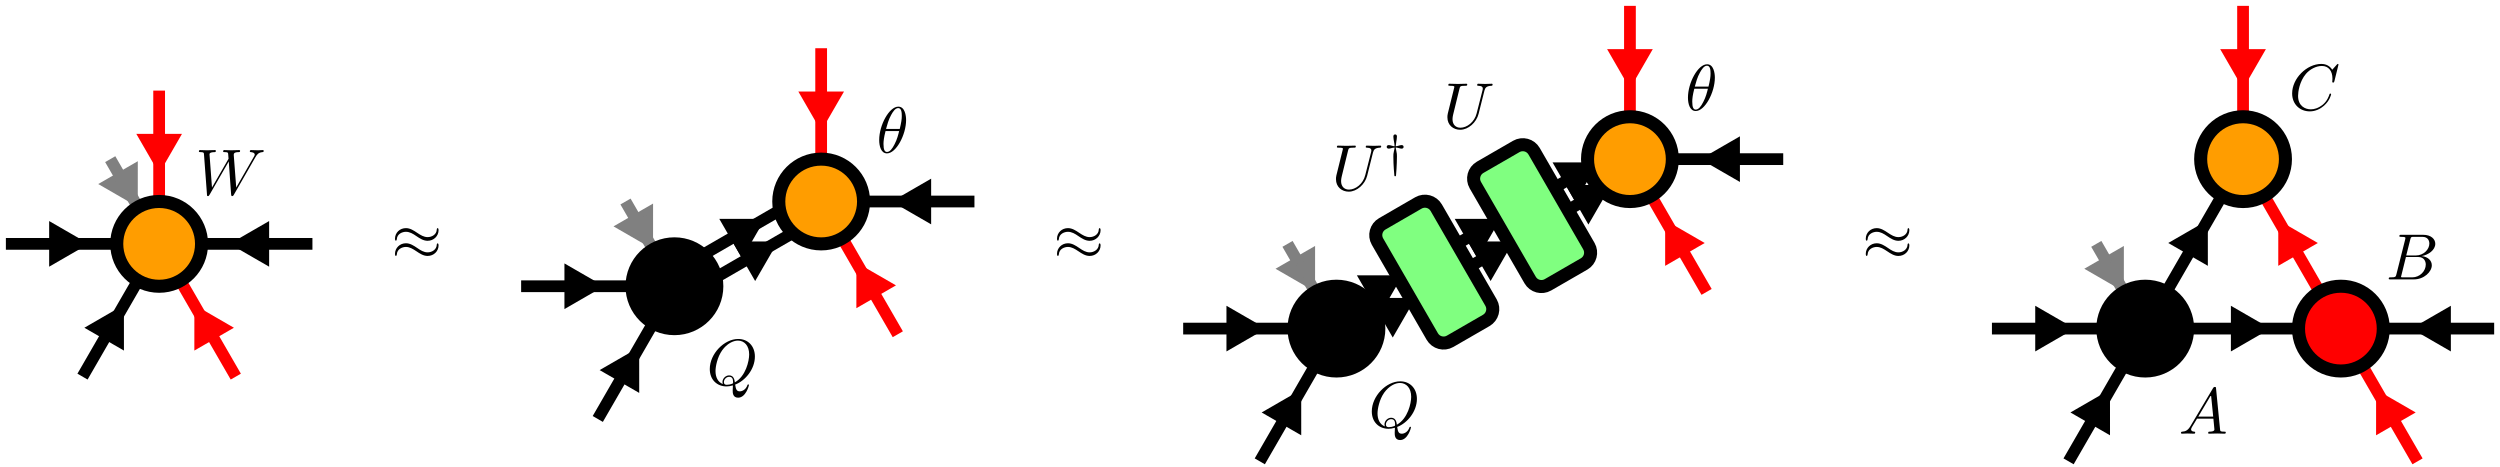 <?xml version="1.0" encoding="UTF-8"?>
<svg xmlns="http://www.w3.org/2000/svg" xmlns:xlink="http://www.w3.org/1999/xlink" width="381.868pt" height="71.365pt" viewBox="0 0 381.868 71.365" version="1.1">
<defs>
<g>
<symbol overflow="visible" id="glyph0-0">
<path style="stroke:none;" d=""/>
</symbol>
<symbol overflow="visible" id="glyph0-1">
<path style="stroke:none;" d="M 9.141 -5.656 C 9.391 -6.094 9.625 -6.453 10.266 -6.5 C 10.344 -6.516 10.453 -6.516 10.453 -6.703 C 10.453 -6.734 10.406 -6.812 10.328 -6.812 C 10.094 -6.812 9.812 -6.781 9.562 -6.781 C 9.219 -6.781 8.859 -6.812 8.516 -6.812 C 8.469 -6.812 8.328 -6.812 8.328 -6.625 C 8.328 -6.516 8.422 -6.5 8.484 -6.5 C 8.719 -6.484 9.078 -6.406 9.078 -6.109 C 9.078 -6 9.016 -5.922 8.938 -5.781 L 6.25 -1.094 L 5.875 -6.031 C 5.875 -6.234 5.859 -6.484 6.578 -6.5 C 6.75 -6.5 6.844 -6.5 6.844 -6.703 C 6.844 -6.797 6.734 -6.812 6.703 -6.812 C 6.297 -6.812 5.875 -6.781 5.484 -6.781 C 5.25 -6.781 4.672 -6.812 4.438 -6.812 C 4.375 -6.812 4.25 -6.812 4.25 -6.609 C 4.25 -6.5 4.344 -6.5 4.484 -6.5 C 4.922 -6.5 5 -6.438 5.016 -6.25 L 5.078 -5.484 L 2.547 -1.094 L 2.172 -6.141 C 2.172 -6.266 2.172 -6.484 2.938 -6.5 C 3.031 -6.5 3.141 -6.5 3.141 -6.703 C 3.141 -6.812 3.016 -6.812 3 -6.812 C 2.609 -6.812 2.188 -6.781 1.781 -6.781 C 1.422 -6.781 1.062 -6.812 0.734 -6.812 C 0.672 -6.812 0.547 -6.812 0.547 -6.625 C 0.547 -6.5 0.641 -6.5 0.797 -6.5 C 1.297 -6.5 1.312 -6.406 1.328 -6.125 L 1.781 -0.047 C 1.781 0.141 1.797 0.219 1.938 0.219 C 2.047 0.219 2.078 0.156 2.172 0.016 L 5.109 -5.078 L 5.469 -0.047 C 5.5 0.172 5.516 0.219 5.625 0.219 C 5.766 0.219 5.828 0.125 5.875 0.031 Z M 9.141 -5.656 "/>
</symbol>
<symbol overflow="visible" id="glyph0-2">
<path style="stroke:none;" d="M 4.359 -0.062 C 5.906 -0.641 7.375 -2.422 7.375 -4.344 C 7.375 -5.953 6.312 -7.031 4.828 -7.031 C 2.688 -7.031 0.484 -4.766 0.484 -2.438 C 0.484 -0.781 1.609 0.219 3.047 0.219 C 3.297 0.219 3.625 0.172 4.016 0.062 C 3.984 0.688 3.984 0.703 3.984 0.844 C 3.984 1.156 3.984 1.938 4.812 1.938 C 5.984 1.938 6.469 0.109 6.469 0 C 6.469 -0.062 6.406 -0.094 6.359 -0.094 C 6.281 -0.094 6.266 -0.047 6.234 0.016 C 6 0.719 5.422 0.969 5.078 0.969 C 4.609 0.969 4.469 0.703 4.359 -0.062 Z M 2.484 -0.141 C 1.703 -0.453 1.359 -1.219 1.359 -2.125 C 1.359 -2.812 1.625 -4.234 2.375 -5.297 C 3.109 -6.312 4.047 -6.781 4.781 -6.781 C 5.766 -6.781 6.5 -6 6.5 -4.672 C 6.5 -3.672 5.984 -1.328 4.312 -0.406 C 4.266 -0.75 4.172 -1.469 3.438 -1.469 C 2.906 -1.469 2.422 -0.984 2.422 -0.453 C 2.422 -0.266 2.484 -0.156 2.484 -0.141 Z M 3.094 -0.031 C 2.953 -0.031 2.641 -0.031 2.641 -0.453 C 2.641 -0.859 3.016 -1.25 3.438 -1.25 C 3.859 -1.25 4.047 -1.016 4.047 -0.406 C 4.047 -0.266 4.031 -0.25 3.938 -0.203 C 3.672 -0.094 3.375 -0.031 3.094 -0.031 Z M 3.094 -0.031 "/>
</symbol>
<symbol overflow="visible" id="glyph0-3">
<path style="stroke:none;" d="M 4.531 -4.984 C 4.531 -5.641 4.359 -7.031 3.344 -7.031 C 1.953 -7.031 0.422 -4.219 0.422 -1.938 C 0.422 -1 0.703 0.109 1.609 0.109 C 3.016 0.109 4.531 -2.75 4.531 -4.984 Z M 1.469 -3.625 C 1.641 -4.25 1.844 -5.047 2.25 -5.766 C 2.516 -6.25 2.875 -6.812 3.328 -6.812 C 3.812 -6.812 3.875 -6.172 3.875 -5.609 C 3.875 -5.109 3.797 -4.609 3.562 -3.625 Z M 3.469 -3.297 C 3.359 -2.844 3.156 -2 2.766 -1.281 C 2.422 -0.594 2.047 -0.109 1.609 -0.109 C 1.281 -0.109 1.078 -0.406 1.078 -1.328 C 1.078 -1.75 1.141 -2.328 1.391 -3.297 Z M 3.469 -3.297 "/>
</symbol>
<symbol overflow="visible" id="glyph0-4">
<path style="stroke:none;" d="M 6.328 -5.766 C 6.438 -6.172 6.609 -6.469 7.406 -6.5 C 7.453 -6.5 7.578 -6.516 7.578 -6.703 C 7.578 -6.703 7.578 -6.812 7.453 -6.812 C 7.125 -6.812 6.766 -6.781 6.438 -6.781 C 6.094 -6.781 5.719 -6.812 5.391 -6.812 C 5.328 -6.812 5.219 -6.812 5.219 -6.609 C 5.219 -6.5 5.312 -6.5 5.391 -6.5 C 5.969 -6.484 6.078 -6.281 6.078 -6.062 C 6.078 -6.031 6.047 -5.875 6.047 -5.859 L 5.141 -2.297 C 4.812 -0.953 3.656 -0.094 2.656 -0.094 C 1.984 -0.094 1.453 -0.531 1.453 -1.391 C 1.453 -1.406 1.453 -1.719 1.562 -2.156 L 2.516 -6.047 C 2.609 -6.406 2.625 -6.5 3.359 -6.5 C 3.625 -6.5 3.703 -6.5 3.703 -6.703 C 3.703 -6.812 3.594 -6.812 3.562 -6.812 C 3.281 -6.812 2.562 -6.781 2.281 -6.781 C 2 -6.781 1.281 -6.812 1 -6.812 C 0.922 -6.812 0.812 -6.812 0.812 -6.609 C 0.812 -6.5 0.891 -6.5 1.094 -6.5 C 1.109 -6.5 1.297 -6.5 1.469 -6.484 C 1.641 -6.453 1.734 -6.453 1.734 -6.312 C 1.734 -6.266 1.625 -5.844 1.562 -5.609 L 1.344 -4.734 C 1.25 -4.344 0.781 -2.469 0.734 -2.266 C 0.672 -2 0.672 -1.844 0.672 -1.688 C 0.672 -0.484 1.578 0.219 2.625 0.219 C 3.875 0.219 5.109 -0.906 5.438 -2.219 Z M 6.328 -5.766 "/>
</symbol>
<symbol overflow="visible" id="glyph0-5">
<path style="stroke:none;" d="M 1.781 -1.141 C 1.391 -0.484 1 -0.344 0.562 -0.312 C 0.438 -0.297 0.344 -0.297 0.344 -0.109 C 0.344 -0.047 0.406 0 0.484 0 C 0.75 0 1.062 -0.031 1.328 -0.031 C 1.672 -0.031 2.016 0 2.328 0 C 2.391 0 2.516 0 2.516 -0.188 C 2.516 -0.297 2.438 -0.312 2.359 -0.312 C 2.141 -0.328 1.891 -0.406 1.891 -0.656 C 1.891 -0.781 1.953 -0.891 2.031 -1.031 L 2.797 -2.297 L 5.297 -2.297 C 5.312 -2.094 5.453 -0.734 5.453 -0.641 C 5.453 -0.344 4.938 -0.312 4.734 -0.312 C 4.594 -0.312 4.5 -0.312 4.5 -0.109 C 4.5 0 4.609 0 4.641 0 C 5.047 0 5.469 -0.031 5.875 -0.031 C 6.125 -0.031 6.766 0 7.016 0 C 7.062 0 7.188 0 7.188 -0.203 C 7.188 -0.312 7.094 -0.312 6.953 -0.312 C 6.344 -0.312 6.344 -0.375 6.312 -0.672 L 5.703 -6.891 C 5.688 -7.094 5.688 -7.141 5.516 -7.141 C 5.359 -7.141 5.312 -7.062 5.25 -6.969 Z M 2.984 -2.609 L 4.938 -5.906 L 5.266 -2.609 Z M 2.984 -2.609 "/>
</symbol>
<symbol overflow="visible" id="glyph0-6">
<path style="stroke:none;" d="M 1.594 -0.781 C 1.5 -0.391 1.469 -0.312 0.688 -0.312 C 0.516 -0.312 0.422 -0.312 0.422 -0.109 C 0.422 0 0.516 0 0.688 0 L 4.25 0 C 5.828 0 7 -1.172 7 -2.156 C 7 -2.875 6.422 -3.453 5.453 -3.562 C 6.484 -3.75 7.531 -4.484 7.531 -5.438 C 7.531 -6.172 6.875 -6.812 5.688 -6.812 L 2.328 -6.812 C 2.141 -6.812 2.047 -6.812 2.047 -6.609 C 2.047 -6.5 2.141 -6.5 2.328 -6.5 C 2.344 -6.5 2.531 -6.5 2.703 -6.484 C 2.875 -6.453 2.969 -6.453 2.969 -6.312 C 2.969 -6.281 2.953 -6.25 2.938 -6.125 Z M 3.094 -3.656 L 3.719 -6.125 C 3.812 -6.469 3.828 -6.5 4.25 -6.5 L 5.547 -6.5 C 6.422 -6.5 6.625 -5.906 6.625 -5.469 C 6.625 -4.594 5.766 -3.656 4.562 -3.656 Z M 2.656 -0.312 C 2.516 -0.312 2.5 -0.312 2.438 -0.312 C 2.328 -0.328 2.297 -0.344 2.297 -0.422 C 2.297 -0.453 2.297 -0.469 2.359 -0.641 L 3.047 -3.422 L 4.922 -3.422 C 5.875 -3.422 6.078 -2.688 6.078 -2.266 C 6.078 -1.281 5.188 -0.312 4 -0.312 Z M 2.656 -0.312 "/>
</symbol>
<symbol overflow="visible" id="glyph0-7">
<path style="stroke:none;" d="M 7.578 -6.922 C 7.578 -6.953 7.562 -7.031 7.469 -7.031 C 7.438 -7.031 7.422 -7.016 7.312 -6.906 L 6.625 -6.141 C 6.531 -6.281 6.078 -7.031 4.969 -7.031 C 2.734 -7.031 0.5 -4.828 0.5 -2.516 C 0.5 -0.875 1.672 0.219 3.203 0.219 C 4.062 0.219 4.828 -0.172 5.359 -0.641 C 6.281 -1.453 6.453 -2.359 6.453 -2.391 C 6.453 -2.5 6.344 -2.5 6.328 -2.5 C 6.266 -2.5 6.219 -2.469 6.203 -2.391 C 6.109 -2.109 5.875 -1.391 5.188 -0.812 C 4.5 -0.266 3.875 -0.094 3.359 -0.094 C 2.469 -0.094 1.406 -0.609 1.406 -2.156 C 1.406 -2.734 1.609 -4.344 2.609 -5.516 C 3.219 -6.219 4.156 -6.719 5.047 -6.719 C 6.062 -6.719 6.656 -5.953 6.656 -4.797 C 6.656 -4.391 6.625 -4.391 6.625 -4.281 C 6.625 -4.188 6.734 -4.188 6.766 -4.188 C 6.891 -4.188 6.891 -4.203 6.953 -4.391 Z M 7.578 -6.922 "/>
</symbol>
<symbol overflow="visible" id="glyph1-0">
<path style="stroke:none;" d=""/>
</symbol>
<symbol overflow="visible" id="glyph1-1">
<path style="stroke:none;" d="M 7.203 -4.5 C 7.203 -4.719 7.125 -4.812 7.062 -4.812 C 7.016 -4.812 6.922 -4.766 6.922 -4.531 C 6.875 -3.844 6.188 -3.438 5.531 -3.438 C 4.953 -3.438 4.453 -3.75 3.938 -4.094 C 3.406 -4.453 2.859 -4.812 2.219 -4.812 C 1.281 -4.812 0.547 -4.109 0.547 -3.188 C 0.547 -2.969 0.625 -2.891 0.688 -2.891 C 0.781 -2.891 0.828 -3.078 0.828 -3.125 C 0.875 -3.953 1.688 -4.25 2.219 -4.25 C 2.797 -4.25 3.297 -3.953 3.812 -3.594 C 4.344 -3.234 4.891 -2.875 5.531 -2.875 C 6.453 -2.875 7.203 -3.594 7.203 -4.5 Z M 7.203 -2.172 C 7.203 -2.469 7.078 -2.484 7.062 -2.484 C 7.016 -2.484 6.922 -2.438 6.922 -2.219 C 6.875 -1.531 6.188 -1.109 5.531 -1.109 C 4.953 -1.109 4.453 -1.422 3.938 -1.781 C 3.406 -2.141 2.859 -2.5 2.219 -2.5 C 1.281 -2.5 0.547 -1.781 0.547 -0.875 C 0.547 -0.641 0.625 -0.562 0.688 -0.562 C 0.781 -0.562 0.828 -0.75 0.828 -0.797 C 0.875 -1.641 1.688 -1.938 2.219 -1.938 C 2.797 -1.938 3.297 -1.625 3.812 -1.281 C 4.344 -0.922 4.891 -0.562 5.531 -0.562 C 6.484 -0.562 7.203 -1.297 7.203 -2.172 Z M 7.203 -2.172 "/>
</symbol>
<symbol overflow="visible" id="glyph2-0">
<path style="stroke:none;" d=""/>
</symbol>
<symbol overflow="visible" id="glyph2-1">
<path style="stroke:none;" d="M 1.906 -2.906 C 2.016 -2.906 2.078 -2.891 2.297 -2.844 C 2.516 -2.781 2.688 -2.734 2.812 -2.734 C 3.094 -2.734 3.109 -2.938 3.109 -3 C 3.109 -3.062 3.094 -3.281 2.812 -3.281 C 2.688 -3.281 2.516 -3.234 2.297 -3.172 C 2.078 -3.109 2.016 -3.109 1.906 -3.094 C 1.922 -3.344 1.969 -3.625 2 -3.844 C 2.031 -3.984 2.094 -4.344 2.094 -4.578 C 2.094 -4.797 2 -4.906 1.828 -4.906 C 1.672 -4.906 1.547 -4.828 1.547 -4.578 C 1.547 -4.359 1.609 -4 1.656 -3.766 C 1.672 -3.688 1.734 -3.359 1.734 -3.094 C 1.641 -3.109 1.562 -3.109 1.359 -3.172 C 1.141 -3.234 0.969 -3.281 0.844 -3.281 C 0.562 -3.281 0.531 -3.062 0.531 -3 C 0.531 -2.953 0.562 -2.734 0.844 -2.734 C 0.969 -2.734 1.141 -2.781 1.359 -2.844 C 1.562 -2.891 1.641 -2.906 1.734 -2.906 C 1.734 -2.734 1.672 -2.516 1.641 -2.375 C 1.547 -1.938 1.547 -1.891 1.547 -1.531 C 1.547 -0.188 1.688 1.25 1.703 1.391 C 1.719 1.453 1.734 1.484 1.828 1.484 C 1.938 1.484 1.938 1.453 1.953 1.359 C 1.953 1.344 2 0.734 2.031 0.312 C 2.062 -0.297 2.094 -0.906 2.094 -1.531 C 2.094 -1.891 2.094 -1.938 2 -2.391 C 1.984 -2.453 1.922 -2.734 1.906 -2.906 Z M 1.906 -2.906 "/>
</symbol>
</g>
<clipPath id="clip1">
  <path d="M 0 17 L 47 17 L 47 71.363 L 0 71.363 Z M 0 17 "/>
</clipPath>
<clipPath id="clip2">
  <path d="M 2 17 L 62 17 L 62 71.363 L 2 71.363 Z M 2 17 "/>
</clipPath>
<clipPath id="clip3">
  <path d="M 65 23 L 126 23 L 126 71.363 L 65 71.363 Z M 65 23 "/>
</clipPath>
<clipPath id="clip4">
  <path d="M 77 38 L 113 38 L 113 71.363 L 77 71.363 Z M 77 38 "/>
</clipPath>
<clipPath id="clip5">
  <path d="M 103 11 L 163 11 L 163 71.363 L 103 71.363 Z M 103 11 "/>
</clipPath>
<clipPath id="clip6">
  <path d="M 167 30 L 227 30 L 227 71.363 L 167 71.363 Z M 167 30 "/>
</clipPath>
<clipPath id="clip7">
  <path d="M 178 45 L 214 45 L 214 71.363 L 178 71.363 Z M 178 45 "/>
</clipPath>
<clipPath id="clip8">
  <path d="M 177 14 L 244 14 L 244 71.363 L 177 71.363 Z M 177 14 "/>
</clipPath>
<clipPath id="clip9">
  <path d="M 179 17 L 246 17 L 246 71.363 L 179 71.363 Z M 179 17 "/>
</clipPath>
<clipPath id="clip10">
  <path d="M 363 49 L 381.867 49 L 381.867 52 L 363 52 Z M 363 49 "/>
</clipPath>
<clipPath id="clip11">
  <path d="M 354 32 L 381.867 32 L 381.867 68 L 354 68 Z M 354 32 "/>
</clipPath>
<clipPath id="clip12">
  <path d="M 290 30 L 350 30 L 350 71.363 L 290 71.363 Z M 290 30 "/>
</clipPath>
<clipPath id="clip13">
  <path d="M 302 45 L 337 45 L 337 71.363 L 302 71.363 Z M 302 45 "/>
</clipPath>
<clipPath id="clip14">
  <path d="M 335 30 L 381.867 30 L 381.867 71.363 L 335 71.363 Z M 335 30 "/>
</clipPath>
<clipPath id="clip15">
  <path d="M 348 45 L 381.867 45 L 381.867 71.363 L 348 71.363 Z M 348 45 "/>
</clipPath>
<clipPath id="clip16">
  <path d="M 0 2 L 59 2 L 59 71.363 L 0 71.363 Z M 0 2 "/>
</clipPath>
<clipPath id="clip17">
  <path d="M 68 9 L 138 9 L 138 71.363 L 68 71.363 Z M 68 9 "/>
</clipPath>
<clipPath id="clip18">
  <path d="M 169 15 L 239 15 L 239 71.363 L 169 71.363 Z M 169 15 "/>
</clipPath>
<clipPath id="clip19">
  <path d="M 181 2 L 257 2 L 257 71.363 L 181 71.363 Z M 181 2 "/>
</clipPath>
<clipPath id="clip20">
  <path d="M 196 0 L 272 0 L 272 71.363 L 196 71.363 Z M 196 0 "/>
</clipPath>
<clipPath id="clip21">
  <path d="M 293 15 L 363 15 L 363 71.363 L 293 71.363 Z M 293 15 "/>
</clipPath>
<clipPath id="clip22">
  <path d="M 322 15 L 381.867 15 L 381.867 71.363 L 322 71.363 Z M 322 15 "/>
</clipPath>
</defs>
<g id="surface1">
<path style="fill:none;stroke-width:1.793;stroke-linecap:butt;stroke-linejoin:miter;stroke:rgb(50%,50%,50%);stroke-opacity:1;stroke-miterlimit:10;" d="M -7.473 12.942 L -3.239 5.606 " transform="matrix(1,0,0,-1,24.309,37.251)"/>
<path style="fill-rule:nonzero;fill:rgb(50%,50%,50%);fill-opacity:1;stroke-width:1.793;stroke-linecap:butt;stroke-linejoin:miter;stroke:rgb(50%,50%,50%);stroke-opacity:1;stroke-miterlimit:10;" d="M -6.901 4.257 L 0.474 -0.001 L -6.902 -4.26 Z M -6.901 4.257 " transform="matrix(0.3,0.52,0.52,-0.3,20.366,30.422)"/>
<path style="fill:none;stroke-width:1.793;stroke-linecap:butt;stroke-linejoin:miter;stroke:rgb(0%,0%,0%);stroke-opacity:1;stroke-miterlimit:10;" d="M 23.414 0.001 L 6.476 0.001 " transform="matrix(1,0,0,-1,24.309,37.251)"/>
<path style="fill-rule:nonzero;fill:rgb(0%,0%,0%);fill-opacity:1;stroke-width:1.793;stroke-linecap:butt;stroke-linejoin:miter;stroke:rgb(0%,0%,0%);stroke-opacity:1;stroke-miterlimit:10;" d="M -6.903 4.256 L 0.474 -0.002 L -6.903 -4.259 Z M -6.903 4.256 " transform="matrix(-0.6,0,0,0.6,36.429,37.251)"/>
<path style="fill:none;stroke-width:1.793;stroke-linecap:butt;stroke-linejoin:miter;stroke:rgb(0%,0%,0%);stroke-opacity:1;stroke-miterlimit:10;" d="M -23.411 0.001 L -6.477 0.001 " transform="matrix(1,0,0,-1,24.309,37.251)"/>
<path style="fill-rule:nonzero;fill:rgb(0%,0%,0%);fill-opacity:1;stroke-width:1.793;stroke-linecap:butt;stroke-linejoin:miter;stroke:rgb(0%,0%,0%);stroke-opacity:1;stroke-miterlimit:10;" d="M -6.904 4.259 L 0.472 0.002 L -6.904 -4.256 Z M -6.904 4.259 " transform="matrix(0.6,0,0,-0.6,12.189,37.251)"/>
<g clip-path="url(#clip1)" clip-rule="nonzero">
<path style="fill:none;stroke-width:1.793;stroke-linecap:butt;stroke-linejoin:miter;stroke:rgb(0%,0%,0%);stroke-opacity:1;stroke-miterlimit:10;" d="M -11.707 -20.276 L -3.239 -5.608 " transform="matrix(1,0,0,-1,24.309,37.251)"/>
</g>
<path style="fill-rule:nonzero;fill:rgb(0%,0%,0%);fill-opacity:1;stroke-width:1.793;stroke-linecap:butt;stroke-linejoin:miter;stroke:rgb(0%,0%,0%);stroke-opacity:1;stroke-miterlimit:10;" d="M -6.906 4.258 L 0.476 0.002 L -6.905 -4.26 Z M -6.906 4.258 " transform="matrix(0.3,-0.52,-0.52,-0.3,18.249,47.748)"/>
<g clip-path="url(#clip2)" clip-rule="nonzero">
<path style="fill:none;stroke-width:1.793;stroke-linecap:butt;stroke-linejoin:miter;stroke:rgb(100%,0%,0%);stroke-opacity:1;stroke-miterlimit:10;" d="M 11.707 -20.276 L 3.238 -5.608 " transform="matrix(1,0,0,-1,24.309,37.251)"/>
</g>
<path style="fill-rule:nonzero;fill:rgb(100%,0%,0%);fill-opacity:1;stroke-width:1.793;stroke-linecap:butt;stroke-linejoin:miter;stroke:rgb(100%,0%,0%);stroke-opacity:1;stroke-miterlimit:10;" d="M -6.904 4.261 L 0.476 -0 L -6.905 -4.256 Z M -6.904 4.261 " transform="matrix(-0.3,-0.52,-0.52,0.3,30.369,47.748)"/>
<path style="fill:none;stroke-width:1.793;stroke-linecap:butt;stroke-linejoin:miter;stroke:rgb(100%,0%,0%);stroke-opacity:1;stroke-miterlimit:10;" d="M -0 23.411 L -0 6.478 " transform="matrix(1,0,0,-1,24.309,37.251)"/>
<path style="fill-rule:nonzero;fill:rgb(100%,0%,0%);fill-opacity:1;stroke-width:1.793;stroke-linecap:butt;stroke-linejoin:miter;stroke:rgb(100%,0%,0%);stroke-opacity:1;stroke-miterlimit:10;" d="M -6.905 4.257 L 0.471 -0.001 L -6.905 -4.258 Z M -6.905 4.257 " transform="matrix(0,0.6,0.6,0,24.309,25.131)"/>
<path style="fill:none;stroke-width:1.793;stroke-linecap:butt;stroke-linejoin:miter;stroke:rgb(50%,50%,50%);stroke-opacity:1;stroke-miterlimit:10;" d="M 71.234 6.47 L 75.468 -0.862 " transform="matrix(1,0,0,-1,24.309,37.251)"/>
<path style="fill-rule:nonzero;fill:rgb(50%,50%,50%);fill-opacity:1;stroke-width:1.793;stroke-linecap:butt;stroke-linejoin:miter;stroke:rgb(50%,50%,50%);stroke-opacity:1;stroke-miterlimit:10;" d="M -6.904 4.261 L 0.471 0.003 L -6.905 -4.257 Z M -6.904 4.261 " transform="matrix(0.3,0.52,0.52,-0.3,99.072,36.893)"/>
<path style="fill:none;stroke-width:1.793;stroke-linecap:butt;stroke-linejoin:miter;stroke:rgb(0%,0%,0%);stroke-opacity:1;stroke-miterlimit:10;" d="M 124.535 6.47 L 107.597 6.47 " transform="matrix(1,0,0,-1,24.309,37.251)"/>
<path style="fill-rule:nonzero;fill:rgb(0%,0%,0%);fill-opacity:1;stroke-width:1.793;stroke-linecap:butt;stroke-linejoin:miter;stroke:rgb(0%,0%,0%);stroke-opacity:1;stroke-miterlimit:10;" d="M -6.901 4.26 L 0.475 0.002 L -6.901 -4.262 Z M -6.901 4.26 " transform="matrix(-0.6,0,0,0.6,137.551,30.78)"/>
<path style="fill:none;stroke-width:1.793;stroke-linecap:butt;stroke-linejoin:miter;stroke:rgb(0%,0%,0%);stroke-opacity:1;stroke-miterlimit:10;" d="M 55.293 -6.472 L 72.23 -6.472 " transform="matrix(1,0,0,-1,24.309,37.251)"/>
<path style="fill-rule:nonzero;fill:rgb(0%,0%,0%);fill-opacity:1;stroke-width:1.793;stroke-linecap:butt;stroke-linejoin:miter;stroke:rgb(0%,0%,0%);stroke-opacity:1;stroke-miterlimit:10;" d="M -6.902 4.257 L 0.474 -0.001 L -6.902 -4.259 Z M -6.902 4.257 " transform="matrix(0.6,0,0,-0.6,90.895,43.722)"/>
<g clip-path="url(#clip3)" clip-rule="nonzero">
<path style="fill:none;stroke-width:1.793;stroke-linecap:butt;stroke-linejoin:miter;stroke:rgb(0%,0%,0%);stroke-opacity:1;stroke-miterlimit:10;" d="M 67 -26.745 L 75.468 -12.081 " transform="matrix(1,0,0,-1,24.309,37.251)"/>
</g>
<path style=" stroke:none;fill-rule:nonzero;fill:rgb(0%,0%,0%);fill-opacity:1;" d="M 92.672 56.527 L 97.098 53.973 L 97.098 59.082 Z M 92.672 56.527 "/>
<g clip-path="url(#clip4)" clip-rule="nonzero">
<path style="fill:none;stroke-width:1.793;stroke-linecap:butt;stroke-linejoin:miter;stroke:rgb(0%,0%,0%);stroke-opacity:1;stroke-miterlimit:10;" d="M -6.901 4.258 L 0.474 -0.001 L -6.901 -4.259 Z M -6.901 4.258 " transform="matrix(0.3,-0.52,-0.52,-0.3,96.955,54.219)"/>
</g>
<g clip-path="url(#clip5)" clip-rule="nonzero">
<path style="fill:none;stroke-width:1.793;stroke-linecap:butt;stroke-linejoin:miter;stroke:rgb(100%,0%,0%);stroke-opacity:1;stroke-miterlimit:10;" d="M 112.828 -13.804 L 104.359 0.864 " transform="matrix(1,0,0,-1,24.309,37.251)"/>
</g>
<path style="fill-rule:nonzero;fill:rgb(100%,0%,0%);fill-opacity:1;stroke-width:1.793;stroke-linecap:butt;stroke-linejoin:miter;stroke:rgb(100%,0%,0%);stroke-opacity:1;stroke-miterlimit:10;" d="M -6.901 4.261 L 0.474 0.003 L -6.905 -4.262 Z M -6.901 4.261 " transform="matrix(-0.3,-0.52,-0.52,0.3,131.492,41.277)"/>
<path style="fill:none;stroke-width:1.793;stroke-linecap:butt;stroke-linejoin:miter;stroke:rgb(100%,0%,0%);stroke-opacity:1;stroke-miterlimit:10;" d="M 101.121 29.884 L 101.121 12.946 " transform="matrix(1,0,0,-1,24.309,37.251)"/>
<path style="fill-rule:nonzero;fill:rgb(100%,0%,0%);fill-opacity:1;stroke-width:1.793;stroke-linecap:butt;stroke-linejoin:miter;stroke:rgb(100%,0%,0%);stroke-opacity:1;stroke-miterlimit:10;" d="M -6.901 4.262 L 0.475 -0.003 L -6.901 -4.26 Z M -6.901 4.262 " transform="matrix(0,0.6,0.6,0,125.431,18.66)"/>
<path style="fill:none;stroke-width:1.793;stroke-linecap:butt;stroke-linejoin:miter;stroke:rgb(0%,0%,0%);stroke-opacity:1;stroke-miterlimit:10;" d="M 78.707 -6.471 L 101.121 6.471 " transform="matrix(1,0,0,-1,23.313,35.525)"/>
<path style="fill-rule:nonzero;fill:rgb(0%,0%,0%);fill-opacity:1;stroke-width:1.793;stroke-linecap:butt;stroke-linejoin:miter;stroke:rgb(0%,0%,0%);stroke-opacity:1;stroke-miterlimit:10;" d="M -6.904 4.26 L 0.471 0.002 L -6.905 -4.257 Z M -6.904 4.26 " transform="matrix(0.52,-0.3,-0.3,-0.52,115.67,34.115)"/>
<path style="fill:none;stroke-width:1.793;stroke-linecap:butt;stroke-linejoin:miter;stroke:rgb(0%,0%,0%);stroke-opacity:1;stroke-miterlimit:10;" d="M 78.706 -6.473 L 101.121 6.473 " transform="matrix(1,0,0,-1,25.305,38.977)"/>
<path style="fill-rule:nonzero;fill:rgb(0%,0%,0%);fill-opacity:1;stroke-width:1.793;stroke-linecap:butt;stroke-linejoin:miter;stroke:rgb(0%,0%,0%);stroke-opacity:1;stroke-miterlimit:10;" d="M -6.906 4.258 L 0.474 -0.004 L -6.907 -4.26 Z M -6.906 4.258 " transform="matrix(0.52,-0.3,-0.3,-0.52,117.663,37.566)"/>
<path style="fill:none;stroke-width:1.793;stroke-linecap:butt;stroke-linejoin:miter;stroke:rgb(50%,50%,50%);stroke-opacity:1;stroke-miterlimit:10;" d="M 172.355 0.001 L 176.589 -7.335 " transform="matrix(1,0,0,-1,24.309,37.251)"/>
<path style="fill-rule:nonzero;fill:rgb(50%,50%,50%);fill-opacity:1;stroke-width:1.793;stroke-linecap:butt;stroke-linejoin:miter;stroke:rgb(50%,50%,50%);stroke-opacity:1;stroke-miterlimit:10;" d="M -6.902 4.258 L 0.473 -0 L -6.903 -4.26 Z M -6.902 4.258 " transform="matrix(0.3,0.52,0.52,-0.3,200.194,43.364)"/>
<path style="fill:none;stroke-width:1.793;stroke-linecap:butt;stroke-linejoin:miter;stroke:rgb(0%,0%,0%);stroke-opacity:1;stroke-miterlimit:10;" d="M 248.074 12.942 L 231.136 12.942 " transform="matrix(1,0,0,-1,24.309,37.251)"/>
<path style="fill-rule:nonzero;fill:rgb(0%,0%,0%);fill-opacity:1;stroke-width:1.793;stroke-linecap:butt;stroke-linejoin:miter;stroke:rgb(0%,0%,0%);stroke-opacity:1;stroke-miterlimit:10;" d="M -6.902 4.257 L 0.474 -0.001 L -6.902 -4.258 Z M -6.902 4.257 " transform="matrix(-0.6,0,0,0.6,261.089,24.309)"/>
<path style="fill:none;stroke-width:1.793;stroke-linecap:butt;stroke-linejoin:miter;stroke:rgb(0%,0%,0%);stroke-opacity:1;stroke-miterlimit:10;" d="M 156.418 -12.94 L 173.351 -12.94 " transform="matrix(1,0,0,-1,24.309,37.251)"/>
<path style="fill-rule:nonzero;fill:rgb(0%,0%,0%);fill-opacity:1;stroke-width:1.793;stroke-linecap:butt;stroke-linejoin:miter;stroke:rgb(0%,0%,0%);stroke-opacity:1;stroke-miterlimit:10;" d="M -6.904 4.261 L 0.472 0.003 L -6.904 -4.262 Z M -6.904 4.261 " transform="matrix(0.6,0,0,-0.6,192.018,50.193)"/>
<g clip-path="url(#clip6)" clip-rule="nonzero">
<path style="fill:none;stroke-width:1.793;stroke-linecap:butt;stroke-linejoin:miter;stroke:rgb(0%,0%,0%);stroke-opacity:1;stroke-miterlimit:10;" d="M 168.121 -33.218 L 176.589 -18.55 " transform="matrix(1,0,0,-1,24.309,37.251)"/>
</g>
<path style=" stroke:none;fill-rule:nonzero;fill:rgb(0%,0%,0%);fill-opacity:1;" d="M 193.793 63 L 198.219 60.445 L 198.219 65.555 Z M 193.793 63 "/>
<g clip-path="url(#clip7)" clip-rule="nonzero">
<path style="fill:none;stroke-width:1.793;stroke-linecap:butt;stroke-linejoin:miter;stroke:rgb(0%,0%,0%);stroke-opacity:1;stroke-miterlimit:10;" d="M -6.905 4.258 L 0.471 -0.001 L -6.904 -4.259 Z M -6.905 4.258 " transform="matrix(0.3,-0.52,-0.52,-0.3,198.077,60.69)"/>
</g>
<path style="fill:none;stroke-width:1.793;stroke-linecap:butt;stroke-linejoin:miter;stroke:rgb(100%,0%,0%);stroke-opacity:1;stroke-miterlimit:10;" d="M 236.367 -7.335 L 227.898 7.333 " transform="matrix(1,0,0,-1,24.309,37.251)"/>
<path style="fill-rule:nonzero;fill:rgb(100%,0%,0%);fill-opacity:1;stroke-width:1.793;stroke-linecap:butt;stroke-linejoin:miter;stroke:rgb(100%,0%,0%);stroke-opacity:1;stroke-miterlimit:10;" d="M -6.905 4.262 L 0.476 0.001 L -6.9 -4.258 Z M -6.905 4.262 " transform="matrix(-0.3,-0.52,-0.52,0.3,255.03,34.806)"/>
<path style="fill:none;stroke-width:1.793;stroke-linecap:butt;stroke-linejoin:miter;stroke:rgb(100%,0%,0%);stroke-opacity:1;stroke-miterlimit:10;" d="M 224.66 36.356 L 224.66 19.419 " transform="matrix(1,0,0,-1,24.309,37.251)"/>
<path style="fill-rule:nonzero;fill:rgb(100%,0%,0%);fill-opacity:1;stroke-width:1.793;stroke-linecap:butt;stroke-linejoin:miter;stroke:rgb(100%,0%,0%);stroke-opacity:1;stroke-miterlimit:10;" d="M -6.904 4.256 L 0.472 -0.002 L -6.904 -4.259 Z M -6.904 4.256 " transform="matrix(0,0.6,0.6,0,248.97,12.189)"/>
<g clip-path="url(#clip8)" clip-rule="nonzero">
<path style="fill:none;stroke-width:1.793;stroke-linecap:butt;stroke-linejoin:miter;stroke:rgb(0%,0%,0%);stroke-opacity:1;stroke-miterlimit:10;" d="M 179.828 -12.943 L 194.773 -4.314 " transform="matrix(1,0,0,-1,23.313,35.525)"/>
</g>
<path style="fill-rule:nonzero;fill:rgb(0%,0%,0%);fill-opacity:1;stroke-width:1.793;stroke-linecap:butt;stroke-linejoin:miter;stroke:rgb(0%,0%,0%);stroke-opacity:1;stroke-miterlimit:10;" d="M -6.9 4.261 L 0.475 0.003 L -6.904 -4.262 Z M -6.9 4.261 " transform="matrix(0.52,-0.3,-0.3,-0.52,213.059,42.741)"/>
<path style="fill:none;stroke-width:1.793;stroke-linecap:butt;stroke-linejoin:miter;stroke:rgb(0%,0%,0%);stroke-opacity:1;stroke-miterlimit:10;" d="M 194.773 -4.314 L 209.715 4.314 " transform="matrix(1,0,0,-1,23.313,35.525)"/>
<path style="fill-rule:nonzero;fill:rgb(0%,0%,0%);fill-opacity:1;stroke-width:1.793;stroke-linecap:butt;stroke-linejoin:miter;stroke:rgb(0%,0%,0%);stroke-opacity:1;stroke-miterlimit:10;" d="M -6.907 4.258 L 0.474 -0.003 L -6.902 -4.262 Z M -6.907 4.258 " transform="matrix(0.52,-0.3,-0.3,-0.52,228.003,34.113)"/>
<path style="fill:none;stroke-width:1.793;stroke-linecap:butt;stroke-linejoin:miter;stroke:rgb(0%,0%,0%);stroke-opacity:1;stroke-miterlimit:10;" d="M 209.715 4.314 L 224.66 12.943 " transform="matrix(1,0,0,-1,23.313,35.525)"/>
<path style="fill-rule:nonzero;fill:rgb(0%,0%,0%);fill-opacity:1;stroke-width:1.793;stroke-linecap:butt;stroke-linejoin:miter;stroke:rgb(0%,0%,0%);stroke-opacity:1;stroke-miterlimit:10;" d="M -6.904 4.259 L 0.471 0.001 L -6.905 -4.258 Z M -6.904 4.259 " transform="matrix(0.52,-0.3,-0.3,-0.52,242.947,25.485)"/>
<g clip-path="url(#clip9)" clip-rule="nonzero">
<path style="fill:none;stroke-width:1.793;stroke-linecap:butt;stroke-linejoin:miter;stroke:rgb(0%,0%,0%);stroke-opacity:1;stroke-miterlimit:10;" d="M 179.828 -12.941 L 194.773 -4.312 " transform="matrix(1,0,0,-1,25.305,38.977)"/>
</g>
<path style="fill-rule:nonzero;fill:rgb(0%,0%,0%);fill-opacity:1;stroke-width:1.793;stroke-linecap:butt;stroke-linejoin:miter;stroke:rgb(0%,0%,0%);stroke-opacity:1;stroke-miterlimit:10;" d="M -6.902 4.258 L 0.473 0 L -6.903 -4.259 Z M -6.902 4.258 " transform="matrix(0.52,-0.3,-0.3,-0.52,215.051,46.193)"/>
<path style="fill:none;stroke-width:1.793;stroke-linecap:butt;stroke-linejoin:miter;stroke:rgb(0%,0%,0%);stroke-opacity:1;stroke-miterlimit:10;" d="M 194.773 -4.312 L 209.718 4.313 " transform="matrix(1,0,0,-1,25.305,38.977)"/>
<path style="fill-rule:nonzero;fill:rgb(0%,0%,0%);fill-opacity:1;stroke-width:1.793;stroke-linecap:butt;stroke-linejoin:miter;stroke:rgb(0%,0%,0%);stroke-opacity:1;stroke-miterlimit:10;" d="M -6.906 4.262 L 0.475 0 L -6.901 -4.259 Z M -6.906 4.262 " transform="matrix(0.52,-0.3,-0.3,-0.52,229.996,37.565)"/>
<path style="fill:none;stroke-width:1.793;stroke-linecap:butt;stroke-linejoin:miter;stroke:rgb(0%,0%,0%);stroke-opacity:1;stroke-miterlimit:10;" d="M 209.718 4.313 L 224.66 12.941 " transform="matrix(1,0,0,-1,25.305,38.977)"/>
<path style="fill-rule:nonzero;fill:rgb(0%,0%,0%);fill-opacity:1;stroke-width:1.793;stroke-linecap:butt;stroke-linejoin:miter;stroke:rgb(0%,0%,0%);stroke-opacity:1;stroke-miterlimit:10;" d="M -6.903 4.262 L 0.477 0.001 L -6.904 -4.255 Z M -6.903 4.262 " transform="matrix(0.52,-0.3,-0.3,-0.52,244.94,28.937)"/>
<path style="fill:none;stroke-width:1.793;stroke-linecap:butt;stroke-linejoin:miter;stroke:rgb(50%,50%,50%);stroke-opacity:1;stroke-miterlimit:10;" d="M 295.894 0.001 L 300.128 -7.335 " transform="matrix(1,0,0,-1,24.309,37.251)"/>
<path style="fill-rule:nonzero;fill:rgb(50%,50%,50%);fill-opacity:1;stroke-width:1.793;stroke-linecap:butt;stroke-linejoin:miter;stroke:rgb(50%,50%,50%);stroke-opacity:1;stroke-miterlimit:10;" d="M -6.902 4.258 L 0.473 0 L -6.903 -4.259 Z M -6.902 4.258 " transform="matrix(0.3,0.52,0.52,-0.3,323.733,43.364)"/>
<g clip-path="url(#clip10)" clip-rule="nonzero">
<path style="fill:none;stroke-width:1.793;stroke-linecap:butt;stroke-linejoin:miter;stroke:rgb(0%,0%,0%);stroke-opacity:1;stroke-miterlimit:10;" d="M 356.668 -12.94 L 339.73 -12.94 " transform="matrix(1,0,0,-1,24.309,37.251)"/>
</g>
<path style=" stroke:none;fill-rule:nonzero;fill:rgb(0%,0%,0%);fill-opacity:1;" d="M 373.824 52.75 L 369.398 50.191 L 373.824 47.637 Z M 373.824 52.75 "/>
<g clip-path="url(#clip11)" clip-rule="nonzero">
<path style="fill:none;stroke-width:1.793;stroke-linecap:butt;stroke-linejoin:miter;stroke:rgb(0%,0%,0%);stroke-opacity:1;stroke-miterlimit:10;" d="M -6.901 4.262 L 0.475 -0.003 L -6.901 -4.261 Z M -6.901 4.262 " transform="matrix(-0.6,0,0,0.6,369.684,50.193)"/>
</g>
<path style="fill:none;stroke-width:1.793;stroke-linecap:butt;stroke-linejoin:miter;stroke:rgb(0%,0%,0%);stroke-opacity:1;stroke-miterlimit:10;" d="M 279.953 -12.94 L 296.89 -12.94 " transform="matrix(1,0,0,-1,24.309,37.251)"/>
<path style="fill-rule:nonzero;fill:rgb(0%,0%,0%);fill-opacity:1;stroke-width:1.793;stroke-linecap:butt;stroke-linejoin:miter;stroke:rgb(0%,0%,0%);stroke-opacity:1;stroke-miterlimit:10;" d="M -6.903 4.261 L 0.473 0.003 L -6.903 -4.262 Z M -6.903 4.261 " transform="matrix(0.6,0,0,-0.6,315.556,50.193)"/>
<g clip-path="url(#clip12)" clip-rule="nonzero">
<path style="fill:none;stroke-width:1.793;stroke-linecap:butt;stroke-linejoin:miter;stroke:rgb(0%,0%,0%);stroke-opacity:1;stroke-miterlimit:10;" d="M 291.66 -33.218 L 300.128 -18.55 " transform="matrix(1,0,0,-1,24.309,37.251)"/>
</g>
<path style=" stroke:none;fill-rule:nonzero;fill:rgb(0%,0%,0%);fill-opacity:1;" d="M 317.332 63 L 321.758 60.445 L 321.758 65.555 Z M 317.332 63 "/>
<g clip-path="url(#clip13)" clip-rule="nonzero">
<path style="fill:none;stroke-width:1.793;stroke-linecap:butt;stroke-linejoin:miter;stroke:rgb(0%,0%,0%);stroke-opacity:1;stroke-miterlimit:10;" d="M -6.904 4.257 L 0.471 -0.002 L -6.904 -4.26 Z M -6.904 4.257 " transform="matrix(0.3,-0.52,-0.52,-0.3,321.615,60.69)"/>
</g>
<path style="fill:none;stroke-width:1.793;stroke-linecap:butt;stroke-linejoin:miter;stroke:rgb(0%,0%,0%);stroke-opacity:1;stroke-miterlimit:10;" d="M 309.843 -12.94 L 326.781 -12.94 " transform="matrix(1,0,0,-1,24.309,37.251)"/>
<path style="fill-rule:nonzero;fill:rgb(0%,0%,0%);fill-opacity:1;stroke-width:1.793;stroke-linecap:butt;stroke-linejoin:miter;stroke:rgb(0%,0%,0%);stroke-opacity:1;stroke-miterlimit:10;" d="M -6.906 4.261 L 0.47 0.003 L -6.906 -4.262 Z M -6.906 4.261 " transform="matrix(0.6,0,0,-0.6,345.444,50.193)"/>
<path style="fill:none;stroke-width:1.793;stroke-linecap:butt;stroke-linejoin:miter;stroke:rgb(0%,0%,0%);stroke-opacity:1;stroke-miterlimit:10;" d="M 306.605 -7.335 L 315.074 7.333 " transform="matrix(1,0,0,-1,24.309,37.251)"/>
<path style="fill-rule:nonzero;fill:rgb(0%,0%,0%);fill-opacity:1;stroke-width:1.793;stroke-linecap:butt;stroke-linejoin:miter;stroke:rgb(0%,0%,0%);stroke-opacity:1;stroke-miterlimit:10;" d="M -6.903 4.263 L 0.476 -0.002 L -6.904 -4.263 Z M -6.903 4.263 " transform="matrix(0.3,-0.52,-0.52,-0.3,336.559,34.806)"/>
<path style="fill:none;stroke-width:1.793;stroke-linecap:butt;stroke-linejoin:miter;stroke:rgb(100%,0%,0%);stroke-opacity:1;stroke-miterlimit:10;" d="M 330.015 -7.335 L 321.55 7.333 " transform="matrix(1,0,0,-1,24.309,37.251)"/>
<path style="fill-rule:nonzero;fill:rgb(100%,0%,0%);fill-opacity:1;stroke-width:1.793;stroke-linecap:butt;stroke-linejoin:miter;stroke:rgb(100%,0%,0%);stroke-opacity:1;stroke-miterlimit:10;" d="M -6.906 4.259 L 0.474 -0.002 L -6.902 -4.261 Z M -6.906 4.259 " transform="matrix(-0.3,-0.52,-0.52,0.3,348.68,34.806)"/>
<g clip-path="url(#clip14)" clip-rule="nonzero">
<path style="fill:none;stroke-width:1.793;stroke-linecap:butt;stroke-linejoin:miter;stroke:rgb(100%,0%,0%);stroke-opacity:1;stroke-miterlimit:10;" d="M 344.961 -33.218 L 336.492 -18.55 " transform="matrix(1,0,0,-1,24.309,37.251)"/>
</g>
<path style=" stroke:none;fill-rule:nonzero;fill:rgb(100%,0%,0%);fill-opacity:1;" d="M 363.48 65.555 L 363.48 60.445 L 367.91 63 Z M 363.48 65.555 "/>
<g clip-path="url(#clip15)" clip-rule="nonzero">
<path style="fill:none;stroke-width:1.793;stroke-linecap:butt;stroke-linejoin:miter;stroke:rgb(100%,0%,0%);stroke-opacity:1;stroke-miterlimit:10;" d="M -6.902 4.262 L 0.473 0.004 L -6.906 -4.261 Z M -6.902 4.262 " transform="matrix(-0.3,-0.52,-0.52,0.3,363.624,60.69)"/>
</g>
<path style="fill:none;stroke-width:1.793;stroke-linecap:butt;stroke-linejoin:miter;stroke:rgb(100%,0%,0%);stroke-opacity:1;stroke-miterlimit:10;" d="M 318.312 36.356 L 318.312 19.419 " transform="matrix(1,0,0,-1,24.309,37.251)"/>
<path style="fill-rule:nonzero;fill:rgb(100%,0%,0%);fill-opacity:1;stroke-width:1.793;stroke-linecap:butt;stroke-linejoin:miter;stroke:rgb(100%,0%,0%);stroke-opacity:1;stroke-miterlimit:10;" d="M -6.904 4.26 L 0.472 0.002 L -6.904 -4.262 Z M -6.904 4.26 " transform="matrix(0,0.6,0.6,0,342.62,12.189)"/>
<path style=" stroke:none;fill-rule:nonzero;fill:rgb(100%,61.6%,0%);fill-opacity:1;" d="M 30.785 37.25 C 30.785 33.676 27.887 30.773 24.309 30.773 C 20.734 30.773 17.832 33.676 17.832 37.25 C 17.832 40.828 20.734 43.727 24.309 43.727 C 27.887 43.727 30.785 40.828 30.785 37.25 Z M 30.785 37.25 "/>
<g clip-path="url(#clip16)" clip-rule="nonzero">
<path style="fill:none;stroke-width:1.993;stroke-linecap:butt;stroke-linejoin:miter;stroke:rgb(0%,0%,0%);stroke-opacity:1;stroke-miterlimit:10;" d="M 6.476 0.001 C 6.476 3.575 3.578 6.478 -0 6.478 C -3.575 6.478 -6.477 3.575 -6.477 0.001 C -6.477 -3.577 -3.575 -6.476 -0 -6.476 C 3.578 -6.476 6.476 -3.577 6.476 0.001 Z M 6.476 0.001 " transform="matrix(1,0,0,-1,24.309,37.251)"/>
</g>
<g style="fill:rgb(0%,0%,0%);fill-opacity:1;">
  <use xlink:href="#glyph0-1" x="29.832" y="29.736"/>
</g>
<g style="fill:rgb(0%,0%,0%);fill-opacity:1;">
  <use xlink:href="#glyph1-1" x="59.787" y="39.657"/>
</g>
<path style=" stroke:none;fill-rule:nonzero;fill:rgb(0%,0%,0%);fill-opacity:1;" d="M 109.492 43.723 C 109.492 40.145 106.59 37.246 103.016 37.246 C 99.438 37.246 96.539 40.145 96.539 43.723 C 96.539 47.297 99.438 50.199 103.016 50.199 C 106.59 50.199 109.492 47.297 109.492 43.723 Z M 109.492 43.723 "/>
<g clip-path="url(#clip17)" clip-rule="nonzero">
<path style="fill:none;stroke-width:1.993;stroke-linecap:butt;stroke-linejoin:miter;stroke:rgb(0%,0%,0%);stroke-opacity:1;stroke-miterlimit:10;" d="M 85.183 -6.472 C 85.183 -2.894 82.281 0.005 78.707 0.005 C 75.129 0.005 72.23 -2.894 72.23 -6.472 C 72.23 -10.046 75.129 -12.948 78.707 -12.948 C 82.281 -12.948 85.183 -10.046 85.183 -6.472 Z M 85.183 -6.472 " transform="matrix(1,0,0,-1,24.309,37.251)"/>
</g>
<g style="fill:rgb(0%,0%,0%);fill-opacity:1;">
  <use xlink:href="#glyph0-2" x="107.933" y="58.807"/>
</g>
<path style="fill-rule:nonzero;fill:rgb(100%,61.6%,0%);fill-opacity:1;stroke-width:1.993;stroke-linecap:butt;stroke-linejoin:miter;stroke:rgb(0%,0%,0%);stroke-opacity:1;stroke-miterlimit:10;" d="M 107.597 6.47 C 107.597 10.048 104.699 12.946 101.121 12.946 C 97.546 12.946 94.648 10.048 94.648 6.47 C 94.648 2.896 97.546 -0.003 101.121 -0.003 C 104.699 -0.003 107.597 2.896 107.597 6.47 Z M 107.597 6.47 " transform="matrix(1,0,0,-1,24.309,37.251)"/>
<g style="fill:rgb(0%,0%,0%);fill-opacity:1;">
  <use xlink:href="#glyph0-3" x="133.872" y="23.32"/>
</g>
<g style="fill:rgb(0%,0%,0%);fill-opacity:1;">
  <use xlink:href="#glyph1-1" x="160.908" y="39.657"/>
</g>
<path style=" stroke:none;fill-rule:nonzero;fill:rgb(0%,0%,0%);fill-opacity:1;" d="M 210.613 50.191 C 210.613 46.617 207.715 43.719 204.137 43.719 C 200.562 43.719 197.66 46.617 197.66 50.191 C 197.66 53.77 200.562 56.668 204.137 56.668 C 207.715 56.668 210.613 53.77 210.613 50.191 Z M 210.613 50.191 "/>
<g clip-path="url(#clip18)" clip-rule="nonzero">
<path style="fill:none;stroke-width:1.993;stroke-linecap:butt;stroke-linejoin:miter;stroke:rgb(0%,0%,0%);stroke-opacity:1;stroke-miterlimit:10;" d="M 186.304 -12.94 C 186.304 -9.366 183.406 -6.468 179.828 -6.468 C 176.254 -6.468 173.351 -9.366 173.351 -12.94 C 173.351 -16.519 176.254 -19.417 179.828 -19.417 C 183.406 -19.417 186.304 -16.519 186.304 -12.94 Z M 186.304 -12.94 " transform="matrix(1,0,0,-1,24.309,37.251)"/>
</g>
<g style="fill:rgb(0%,0%,0%);fill-opacity:1;">
  <use xlink:href="#glyph0-2" x="209.054" y="65.278"/>
</g>
<path style="fill-rule:nonzero;fill:rgb(100%,61.6%,0%);fill-opacity:1;stroke-width:1.993;stroke-linecap:butt;stroke-linejoin:miter;stroke:rgb(0%,0%,0%);stroke-opacity:1;stroke-miterlimit:10;" d="M 231.136 12.942 C 231.136 16.517 228.238 19.419 224.66 19.419 C 221.086 19.419 218.183 16.517 218.183 12.942 C 218.183 9.364 221.086 6.466 224.66 6.466 C 228.238 6.466 231.136 9.364 231.136 12.942 Z M 231.136 12.942 " transform="matrix(1,0,0,-1,24.309,37.251)"/>
<g style="fill:rgb(0%,0%,0%);fill-opacity:1;">
  <use xlink:href="#glyph0-3" x="257.409" y="16.849"/>
</g>
<path style=" stroke:none;fill-rule:nonzero;fill:rgb(50%,100%,50%);fill-opacity:1;" d="M 216.66 30.996 L 211.141 34.188 C 210.188 34.734 209.859 35.953 210.41 36.906 L 218.777 51.402 C 219.328 52.355 220.547 52.684 221.5 52.133 L 227.023 48.945 C 227.977 48.395 228.301 47.176 227.754 46.223 L 219.383 31.727 C 218.832 30.773 217.613 30.449 216.66 30.996 Z M 216.66 30.996 "/>
<g clip-path="url(#clip19)" clip-rule="nonzero">
<path style="fill:none;stroke-width:1.993;stroke-linecap:butt;stroke-linejoin:miter;stroke:rgb(0%,0%,0%);stroke-opacity:1;stroke-miterlimit:10;" d="M 192.351 6.255 L 186.832 3.063 C 185.879 2.517 185.55 1.298 186.101 0.345 L 194.468 -14.151 C 195.019 -15.104 196.238 -15.433 197.191 -14.882 L 202.714 -11.694 C 203.668 -11.144 203.992 -9.925 203.445 -8.972 L 195.074 5.524 C 194.523 6.478 193.304 6.802 192.351 6.255 Z M 192.351 6.255 " transform="matrix(1,0,0,-1,24.309,37.251)"/>
</g>
<g style="fill:rgb(0%,0%,0%);fill-opacity:1;">
  <use xlink:href="#glyph0-4" x="203.395" y="29.056"/>
</g>
<g style="fill:rgb(0%,0%,0%);fill-opacity:1;">
  <use xlink:href="#glyph2-1" x="211.284" y="25.44"/>
</g>
<path style=" stroke:none;fill-rule:nonzero;fill:rgb(50%,100%,50%);fill-opacity:1;" d="M 231.605 22.371 L 226.082 25.559 C 225.129 26.109 224.805 27.328 225.355 28.281 L 233.723 42.773 C 234.273 43.727 235.492 44.055 236.445 43.504 L 241.969 40.316 C 242.922 39.766 243.246 38.547 242.695 37.594 L 234.328 23.098 C 233.777 22.145 232.559 21.82 231.605 22.371 Z M 231.605 22.371 "/>
<g clip-path="url(#clip20)" clip-rule="nonzero">
<path style="fill:none;stroke-width:1.993;stroke-linecap:butt;stroke-linejoin:miter;stroke:rgb(0%,0%,0%);stroke-opacity:1;stroke-miterlimit:10;" d="M 207.296 14.88 L 201.773 11.692 C 200.82 11.142 200.496 9.923 201.046 8.97 L 209.414 -5.522 C 209.964 -6.476 211.183 -6.804 212.136 -6.253 L 217.66 -3.065 C 218.613 -2.515 218.937 -1.296 218.386 -0.343 L 210.019 14.153 C 209.468 15.106 208.25 15.431 207.296 14.88 Z M 207.296 14.88 " transform="matrix(1,0,0,-1,24.309,37.251)"/>
</g>
<g style="fill:rgb(0%,0%,0%);fill-opacity:1;">
  <use xlink:href="#glyph0-4" x="220.415" y="19.603"/>
</g>
<g style="fill:rgb(0%,0%,0%);fill-opacity:1;">
  <use xlink:href="#glyph1-1" x="284.445" y="39.658"/>
</g>
<path style=" stroke:none;fill-rule:nonzero;fill:rgb(0%,0%,0%);fill-opacity:1;" d="M 334.152 50.191 C 334.152 46.617 331.254 43.719 327.676 43.719 C 324.098 43.719 321.199 46.617 321.199 50.191 C 321.199 53.77 324.098 56.668 327.676 56.668 C 331.254 56.668 334.152 53.77 334.152 50.191 Z M 334.152 50.191 "/>
<g clip-path="url(#clip21)" clip-rule="nonzero">
<path style="fill:none;stroke-width:1.993;stroke-linecap:butt;stroke-linejoin:miter;stroke:rgb(0%,0%,0%);stroke-opacity:1;stroke-miterlimit:10;" d="M 309.843 -12.94 C 309.843 -9.366 306.945 -6.468 303.367 -6.468 C 299.789 -6.468 296.89 -9.366 296.89 -12.94 C 296.89 -16.519 299.789 -19.417 303.367 -19.417 C 306.945 -19.417 309.843 -16.519 309.843 -12.94 Z M 309.843 -12.94 " transform="matrix(1,0,0,-1,24.309,37.251)"/>
</g>
<g style="fill:rgb(0%,0%,0%);fill-opacity:1;">
  <use xlink:href="#glyph0-5" x="332.793" y="66.246"/>
</g>
<path style=" stroke:none;fill-rule:nonzero;fill:rgb(100%,0%,0%);fill-opacity:1;" d="M 364.039 50.191 C 364.039 46.617 361.141 43.719 357.562 43.719 C 353.988 43.719 351.09 46.617 351.09 50.191 C 351.09 53.77 353.988 56.668 357.562 56.668 C 361.141 56.668 364.039 53.77 364.039 50.191 Z M 364.039 50.191 "/>
<g clip-path="url(#clip22)" clip-rule="nonzero">
<path style="fill:none;stroke-width:1.993;stroke-linecap:butt;stroke-linejoin:miter;stroke:rgb(0%,0%,0%);stroke-opacity:1;stroke-miterlimit:10;" d="M 339.73 -12.94 C 339.73 -9.366 336.832 -6.468 333.253 -6.468 C 329.679 -6.468 326.781 -9.366 326.781 -12.94 C 326.781 -16.519 329.679 -19.417 333.253 -19.417 C 336.832 -19.417 339.73 -16.519 339.73 -12.94 Z M 339.73 -12.94 " transform="matrix(1,0,0,-1,24.309,37.251)"/>
</g>
<g style="fill:rgb(0%,0%,0%);fill-opacity:1;">
  <use xlink:href="#glyph0-6" x="364.451" y="42.678"/>
</g>
<path style="fill-rule:nonzero;fill:rgb(100%,61.6%,0%);fill-opacity:1;stroke-width:1.993;stroke-linecap:butt;stroke-linejoin:miter;stroke:rgb(0%,0%,0%);stroke-opacity:1;stroke-miterlimit:10;" d="M 324.785 12.942 C 324.785 16.517 321.886 19.419 318.312 19.419 C 314.734 19.419 311.836 16.517 311.836 12.942 C 311.836 9.364 314.734 6.466 318.312 6.466 C 321.886 6.466 324.785 9.364 324.785 12.942 Z M 324.785 12.942 " transform="matrix(1,0,0,-1,24.309,37.251)"/>
<g style="fill:rgb(0%,0%,0%);fill-opacity:1;">
  <use xlink:href="#glyph0-7" x="349.618" y="16.794"/>
</g>
</g>
</svg>
